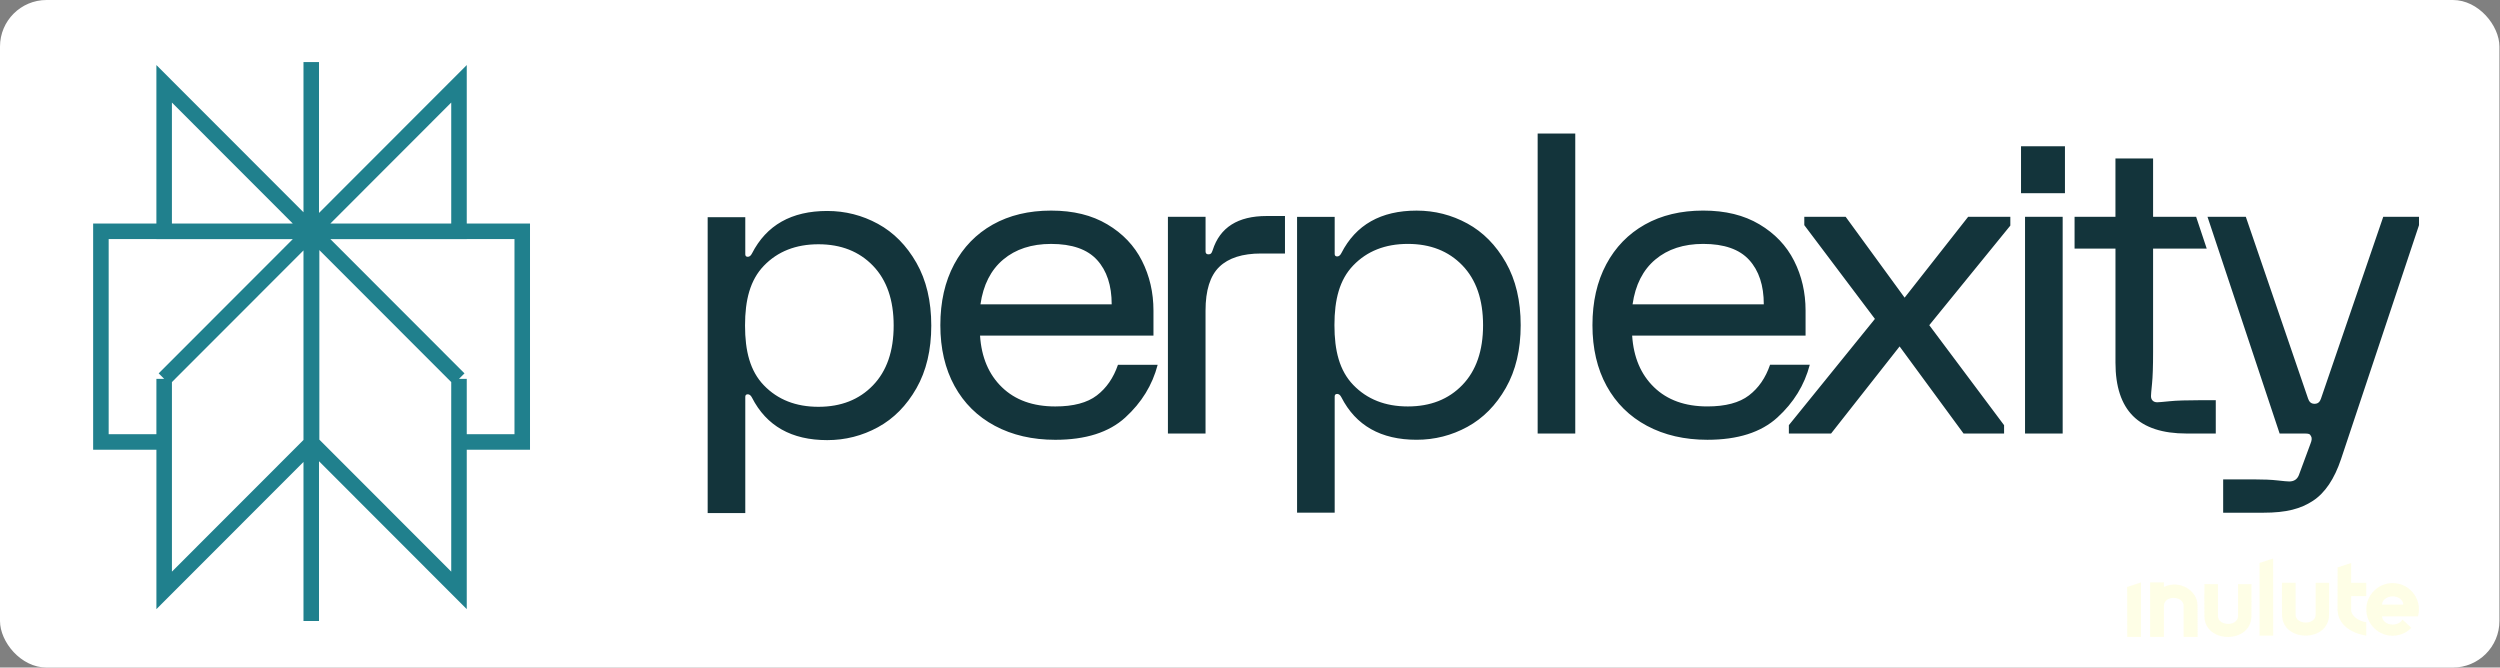 <svg xmlns="http://www.w3.org/2000/svg" width="3393" height="906" fill="none" viewBox="0 0 3393 906"><rect x="0" y="0" width="3393" height="906" fill="#808080" stroke="none"/><rect width="3392.23" height="906" fill="#fff" rx="63.209"/><path stroke="#20808D" stroke-miterlimit="10" stroke-width="21.07" d="M622.946 113.736L422.889 313.983H622.946V113.736ZM622.946 113.736V168.559M422.425 84.28V842.792M622.946 514.188L422.889 313.941M622.946 514.188V801.263L422.889 601.016M622.946 514.188L422.868 313.941M622.946 514.188L622.925 599.857H708.785V313.941H422.868M422.889 313.941V601.016M422.889 313.941L222.81 514.188M422.889 601.016L222.81 801.263V514.188M222.81 514.188L222.789 599.857H136.951V313.941H422.868M222.81 514.188L422.868 313.941M422.868 313.983L222.789 113.736V313.983H422.868Z"/><path fill="#13343B" d="M1294.95 358.78C1307.44 335.414 1324.91 317.42 1347.43 304.757C1369.92 292.137 1396.29 285.816 1426.55 285.816C1456.81 285.816 1481.86 292.031 1502.82 304.483C1523.81 316.936 1539.51 333.433 1549.89 353.976C1560.28 374.54 1565.48 397.064 1565.48 421.547V455.469H1330.11C1332.01 484.883 1341.93 508.27 1359.89 525.611C1377.84 542.972 1401.94 551.632 1432.22 551.632C1456.79 551.632 1475.62 546.638 1488.64 536.651C1501.71 526.664 1511.23 512.821 1517.3 495.081H1571.19C1564.01 522.598 1549.37 546.47 1527.24 566.633C1505.14 586.818 1473.45 596.89 1432.24 596.89C1401.22 596.89 1373.9 590.569 1350.26 577.948C1326.64 565.327 1308.37 547.312 1295.52 523.925C1282.67 500.538 1276.24 473.021 1276.24 441.332C1276.24 409.643 1282.48 382.147 1294.97 358.759L1294.95 358.78ZM1508.79 413.056C1508.79 387.414 1502.17 367.356 1488.94 352.817C1475.71 338.3 1454.91 331.052 1426.53 331.052C1400.07 331.052 1378.41 338.111 1361.59 352.249C1344.76 366.386 1334.45 386.677 1330.68 413.056H1508.79ZM1636.19 294.286V341.229C1636.19 343.884 1637.52 345.19 1640.18 345.19C1641.69 345.19 1642.81 344.811 1643.59 344.052C1644.37 343.294 1645.11 341.798 1645.84 339.544C1655.66 308.634 1680.06 293.169 1719.02 293.169H1743.97V344.052H1711.62C1686.28 344.052 1667.38 350.078 1654.88 362.151C1642.39 374.224 1636.15 394.009 1636.15 421.547V588.399H1585.1V294.265H1636.19V294.286ZM2043.73 526.453C2030.31 550.009 2012.9 567.645 1991.54 579.318C1970.17 590.99 1947.18 596.848 1922.62 596.848C1874.22 596.848 1840.17 577.632 1820.51 539.159C1819 536.167 1817.1 534.65 1814.85 534.65C1812.59 534.65 1811.43 535.787 1811.43 538.042V695.833H1760.38V294.307H1811.43V344.642C1811.43 346.897 1812.57 348.035 1814.85 348.035C1817.12 348.035 1819 346.518 1820.51 343.526C1840.17 305.052 1874.22 285.837 1922.62 285.837C1947.18 285.837 1970.17 291.694 1991.54 303.367C2012.9 315.039 2030.28 332.675 2043.73 356.252C2057.15 379.808 2063.87 408.21 2063.87 441.353C2063.87 474.495 2057.15 502.876 2043.73 526.453ZM1984.73 360.171C1966 340.745 1941.33 331.031 1910.71 331.031C1880.1 331.031 1855.4 340.745 1836.69 360.171C1817.96 379.597 1811.1 406.651 1811.1 441.332C1811.1 476.012 1817.96 503.087 1836.69 522.492C1855.43 541.919 1880.1 551.632 1910.71 551.632C1941.33 551.632 1966.02 541.94 1984.73 522.492C2003.46 503.066 2012.82 476.012 2012.82 441.332C2012.82 406.651 2003.46 379.597 1984.73 360.171ZM2137.95 181.162V588.378H2086.9V181.204H2137.95V181.162ZM2179.98 358.759C2192.46 335.393 2209.95 317.399 2232.47 304.736C2254.95 292.116 2281.33 285.795 2311.57 285.795C2341.8 285.795 2366.89 292.01 2387.86 304.462C2408.84 316.915 2424.54 333.412 2434.93 353.955C2445.34 374.519 2450.52 397.043 2450.52 421.526V455.448H2215.15C2217.05 484.862 2226.97 508.249 2244.92 525.59C2262.87 542.951 2286.98 551.611 2317.25 551.611C2341.82 551.611 2360.64 546.617 2373.68 536.63C2386.74 526.643 2396.27 512.8 2402.33 495.06H2456.23C2449.05 522.577 2434.38 546.449 2412.28 566.612C2390.18 586.797 2358.49 596.869 2317.28 596.869C2286.26 596.869 2258.93 590.548 2235.29 577.927C2211.67 565.306 2193.41 547.291 2180.55 523.904C2167.7 500.517 2161.27 472.999 2161.27 441.311C2161.27 409.622 2167.51 382.126 2180.01 358.738H2179.98V358.759ZM2393.82 413.035C2393.82 387.393 2387.21 367.335 2373.97 352.796C2360.74 338.279 2339.95 331.031 2311.57 331.031C2285.12 331.031 2263.44 338.09 2246.63 352.228C2229.79 366.365 2219.51 386.656 2215.72 413.035H2393.82ZM2427.81 577.063L2544.64 432.819L2448.79 305.579V294.265H2504.94L2584.95 403.975L2671.16 294.265H2728.43V306.148L2618.4 441.332L2719.94 577.063V588.378H2664.93L2578.14 470.176L2485.14 588.378H2427.85V577.063H2427.81ZM2802.55 198.545V262.196H2742.93V198.545H2802.55ZM2799.46 588.399H2748.38V294.286H2799.46V588.399ZM2815.55 294.286H2871.09V215.106H2922.17V294.286H2980.61L2994.96 337.394H2922.17V478.098C2922.17 497.314 2921.68 511.557 2920.73 520.807C2919.79 530.056 2919.32 535.619 2919.32 537.494C2919.32 540.149 2920.06 542.214 2921.58 543.71C2923.09 545.227 2925.16 545.964 2927.83 545.964C2929.71 545.964 2935.29 545.501 2944.56 544.552C2953.81 543.604 2968.1 543.141 2987.4 543.141H3007.25V588.378H2967.55C2935.02 588.378 2910.81 580.476 2894.94 564.611C2879.08 548.766 2871.12 524.663 2871.12 492.215V337.373H2815.6V294.265H2815.55V294.286ZM2996 294.286H3048.04L3132.55 541.034C3133.71 544.068 3135.5 548.05 3141.29 548.05C3147.09 548.05 3148.88 544.047 3150.02 541.034L3234.53 294.286H3283.07V305.6L3177.34 622.89C3168.26 650.049 3155.51 668.99 3139.08 679.736C3122.62 690.482 3103.51 695.854 3071.72 695.854H3017.28V650.618H3058.7C3071.93 650.618 3082.7 651.081 3091.02 652.029C3099.32 652.977 3104.63 653.441 3106.91 653.441C3113.33 653.441 3117.67 650.618 3119.97 644.971L3135.86 601.989C3137.75 597.48 3137.92 594.087 3136.43 591.791C3135.67 590.274 3134.74 589.326 3133.6 588.967C3132.46 588.588 3130.76 588.399 3128.5 588.399H3093.91L2996.04 294.307H2996V294.286ZM1243.79 526.938C1230.37 550.494 1212.97 568.129 1191.6 579.802C1170.24 591.475 1147.25 597.332 1122.68 597.332C1074.29 597.332 1040.24 578.117 1020.58 539.643C1019.06 536.651 1017.17 535.134 1014.91 535.134C1012.66 535.134 1011.5 536.272 1011.5 538.526V696.318H960.445V294.791H1011.5V345.127C1011.5 347.382 1012.64 348.519 1014.91 348.519C1017.19 348.519 1019.06 347.002 1020.58 344.01C1040.22 305.537 1074.29 286.321 1122.68 286.321C1147.25 286.321 1170.24 292.179 1191.6 303.851C1212.97 315.524 1230.35 333.159 1243.79 356.715C1257.21 380.271 1263.93 408.673 1263.93 441.837C1263.93 475.001 1257.21 503.382 1243.79 526.938ZM1184.8 360.655C1166.07 341.229 1141.39 331.516 1110.78 331.516C1080.16 331.516 1055.47 341.229 1036.76 360.655C1018.03 380.082 1011.16 407.135 1011.16 441.816C1011.16 476.497 1018.03 503.572 1036.76 522.977C1055.49 542.403 1080.16 552.116 1110.78 552.116C1141.39 552.116 1166.09 542.424 1184.8 522.977C1203.53 503.551 1212.88 476.497 1212.88 441.816C1212.88 407.135 1203.53 380.082 1184.8 360.655Z"/><g style="mix-blend-mode:difference" opacity=".5"><path fill="#FEFDCE" d="M2905.71 864.442V790.474L2887 796.57L2887.06 864.442H2905.65H2905.71Z"/><path fill="#FEFDCE" d="M2936.89 794.045C2936.9 794.997 2936.9 796.576 2936.9 796.576C2957.85 786.474 2982.49 801.051 2982.49 821.729C2982.49 842.408 2982.66 864.442 2982.66 864.442H2963.61V822.408C2963.61 808.17 2936.89 807.492 2936.89 822.408V864.442H2918.12V790.474H2936.89C2936.89 790.474 2936.88 793.093 2936.89 794.045Z"/><path fill="#FEFDCE" d="M2991.69 813.571C2991.68 797.08 2991.72 792.788 2991.85 792.733L3010.24 792.753V836.069C3010.24 850.069 3037.45 850.476 3037.45 836.069V792.781L3055.75 792.8L3055.75 814.543C3055.75 828.588 3055.66 836.069 3055.66 836.069C3055.66 874.07 2991.85 873.934 2991.82 836.069C2991.82 836.069 2991.69 825.05 2991.69 813.571Z"/><path fill="#FEFDCD" d="M3085.1 758L3066.59 764.047L3066.59 862.749H3085.17L3085.1 758Z"/><path fill="#FEFDCD" d="M3191.83 809.028H3191V828.036C3191 835.494 3200.5 843.019 3211.54 844.555V862.749C3181.92 857.325 3173.32 841.799 3172.46 828.036L3172.6 770.094L3191 764.047V791.017H3211.54V809.028H3201.72H3191.83Z"/><path fill="#FEFDCE" d="M3097.03 811.742C3097.03 795.25 3097.06 790.959 3097.2 790.904L3115.59 790.924V834.239C3115.59 848.24 3142.79 848.647 3142.79 834.239V790.952L3161.1 790.971L3161.1 812.713C3161.1 826.759 3161.01 834.239 3161.01 834.239C3161.01 872.24 3097.2 872.105 3097.16 834.239C3097.16 834.239 3097.03 823.221 3097.03 811.742Z"/><path fill="#FEFDCD" fill-rule="evenodd" d="M3281.74 836.514C3282.56 833.511 3283 830.351 3283 827.089C3283 807.356 3267 791.359 3247.27 791.359C3227.54 791.359 3211.54 807.356 3211.54 827.089C3211.54 846.822 3227.54 862.819 3247.27 862.819C3257.25 862.819 3266.27 858.729 3272.75 852.134L3263.8 843.783L3260.56 840.896C3259.84 842.201 3258.81 843.4 3257.5 844.422C3254.8 846.52 3251.15 847.698 3247.34 847.698C3243.52 847.698 3239.87 846.52 3237.17 844.422C3234.48 842.324 3232.96 839.478 3232.96 836.512H3247.34H3261.71C3261.71 836.512 3261.71 836.513 3261.71 836.514H3281.74ZM3261.71 820.579C3261.71 817.612 3260.2 814.767 3257.5 812.669C3254.81 810.571 3251.15 809.392 3247.34 809.392C3243.53 809.392 3239.87 810.571 3237.18 812.669C3234.48 814.767 3232.97 817.612 3232.97 820.579L3247.34 820.579H3261.71Z" clip-rule="evenodd"/></g></svg>